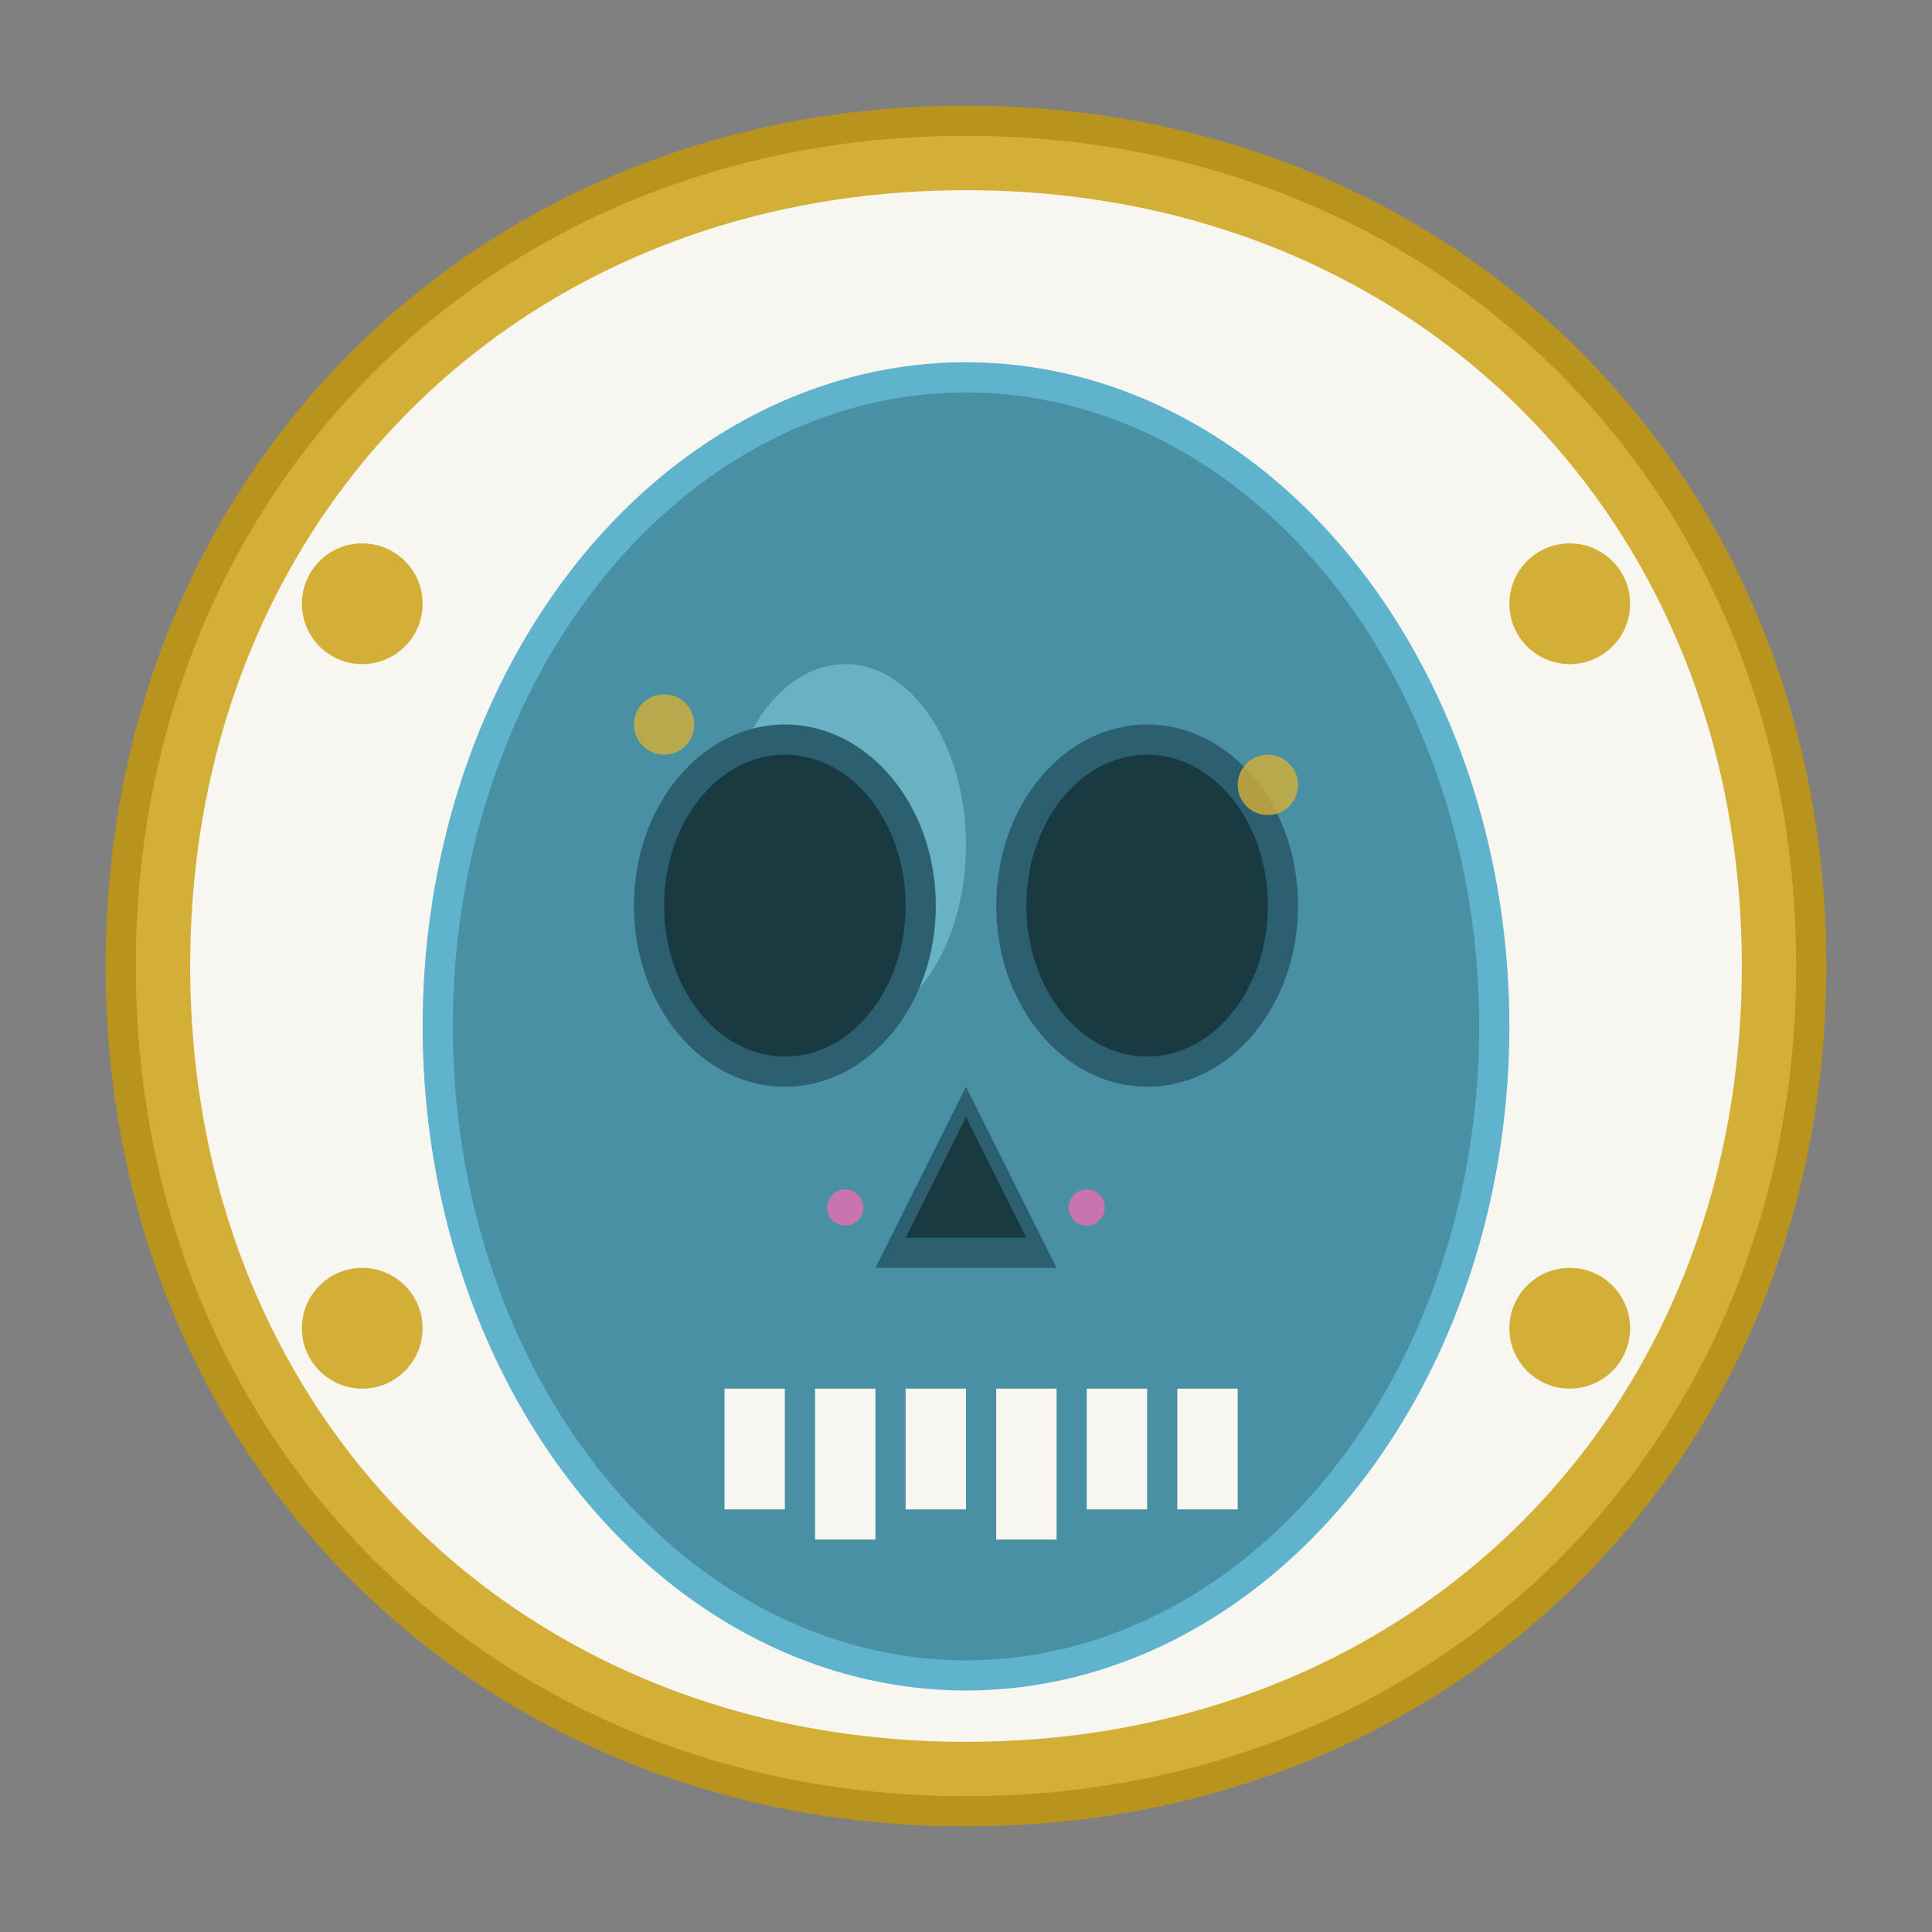 <svg width="32" height="32" viewBox="0 0 32 32" xmlns="http://www.w3.org/2000/svg">
  <rect x="0" y="0" width="32" height="32" fill="#808080" stroke="none"/>
  <!-- Ornate Frame -->
  <path d="M16 2 C8 2 2 8 2 16 C2 24 8 30 16 30 C24 30 30 24 30 16 C30 8 24 2 16 2 Z" fill="#D4AF37" stroke="#B8941F" stroke-width="0.5"/>
  <path d="M16 3 C8.5 3 3 8.5 3 16 C3 23.5 8.5 29 16 29 C23.5 29 29 23.5 29 16 C29 8.5 23.5 3 16 3 Z" fill="#F8F6F0" stroke="#D4AF37" stroke-width="0.3"/>
  
  <!-- Decorative Frame Elements -->
  <circle cx="6" cy="10" r="1" fill="#D4AF37"/>
  <circle cx="26" cy="10" r="1" fill="#D4AF37"/>
  <circle cx="6" cy="22" r="1" fill="#D4AF37"/>
  <circle cx="26" cy="22" r="1" fill="#D4AF37"/>
  
  <!-- Skull Base -->
  <ellipse cx="16" cy="17" rx="9" ry="11" fill="#5FB3CC"/>
  <ellipse cx="16" cy="17" rx="8.5" ry="10.5" fill="#4A90A4"/>
  
  <!-- Skull Highlights -->
  <ellipse cx="14" cy="14" rx="2" ry="3" fill="#7BC8D9" opacity="0.6"/>
  <ellipse cx="18" cy="15" rx="1.5" ry="2" fill="#7BC8D9" opacity="0.4"/>
  
  <!-- Eye Sockets -->
  <ellipse cx="13" cy="15" rx="2.5" ry="3" fill="#2C5F6F"/>
  <ellipse cx="19" cy="15" rx="2.5" ry="3" fill="#2C5F6F"/>
  <ellipse cx="13" cy="15" rx="2" ry="2.5" fill="#1A3A42"/>
  <ellipse cx="19" cy="15" rx="2" ry="2.5" fill="#1A3A42"/>
  
  <!-- Nasal Cavity -->
  <path d="M16 18 L14.5 21 L17.5 21 Z" fill="#2C5F6F"/>
  <path d="M16 18.5 L15 20.5 L17 20.5 Z" fill="#1A3A42"/>
  
  <!-- Teeth -->
  <rect x="12" y="23" width="1" height="2" fill="#F8F6F0"/>
  <rect x="13.5" y="23" width="1" height="2.5" fill="#F8F6F0"/>
  <rect x="15" y="23" width="1" height="2" fill="#F8F6F0"/>
  <rect x="16.5" y="23" width="1" height="2.5" fill="#F8F6F0"/>
  <rect x="18" y="23" width="1" height="2" fill="#F8F6F0"/>
  <rect x="19.5" y="23" width="1" height="2" fill="#F8F6F0"/>
  
  <!-- Mystical Accents -->
  <circle cx="11" cy="12" r="0.5" fill="#D4AF37" opacity="0.8"/>
  <circle cx="21" cy="13" r="0.5" fill="#D4AF37" opacity="0.8"/>
  <circle cx="14" cy="20" r="0.3" fill="#FF69B4" opacity="0.7"/>
  <circle cx="18" cy="20" r="0.3" fill="#FF69B4" opacity="0.7"/>
</svg>